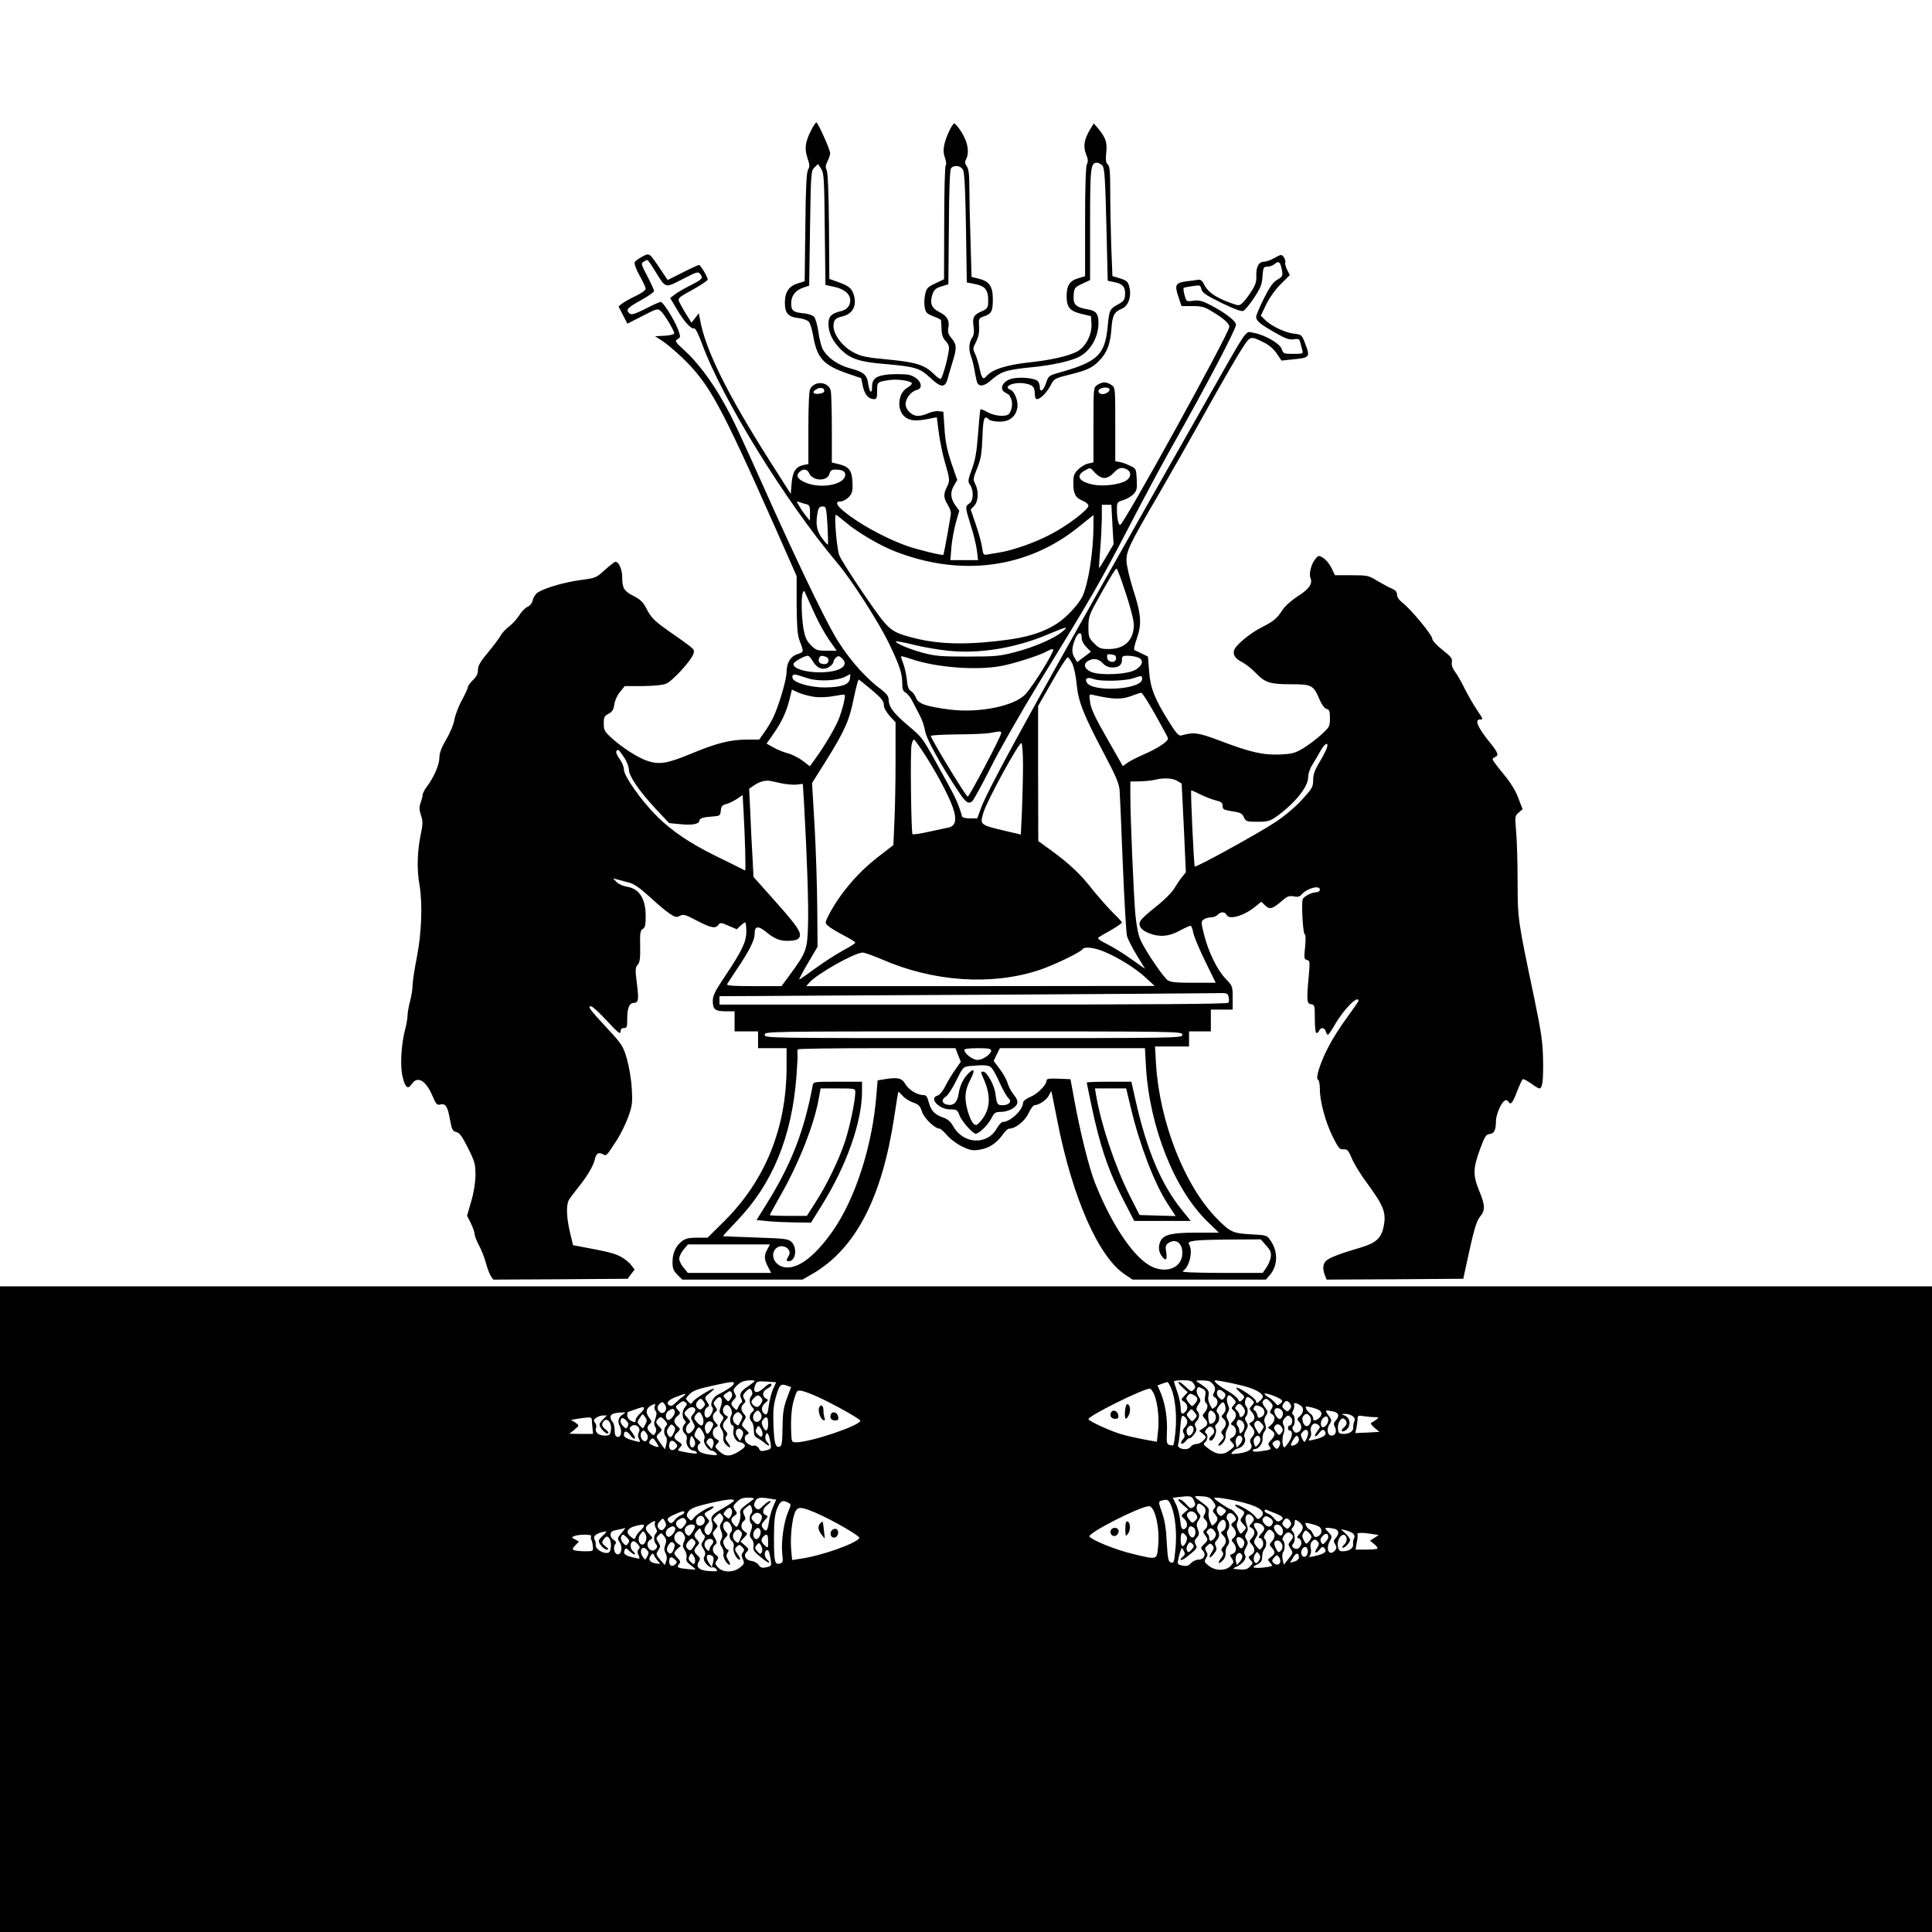 <?xml version="1.0" standalone="no"?>
<!DOCTYPE svg PUBLIC "-//W3C//DTD SVG 20010904//EN"
 "http://www.w3.org/TR/2001/REC-SVG-20010904/DTD/svg10.dtd">
<svg version="1.0" xmlns="http://www.w3.org/2000/svg"
 width="1152pt" height="1152pt" viewBox="0 0 1152 1152"
 preserveAspectRatio="xMidYMid meet">
<g transform="translate(0,1152) scale(0.1,-0.1)"
fill="#000000" stroke="none">
<path d="M4836 10742 c-35 -69 -40 -109 -21 -165 13 -39 14 -51 3 -69 -9 -17
-14 -108 -16 -344 l-4 -321 -38 -12 c-56 -16 -80 -52 -80 -116 0 -64 20 -85
84 -92 25 -3 52 -13 59 -22 8 -9 20 -47 26 -85 23 -132 61 -174 207 -224 l79
-27 10 -49 c11 -49 34 -76 67 -76 15 0 18 8 18 49 0 54 0 54 75 65 46 7 127
-5 132 -19 1 -6 -10 -17 -26 -26 -61 -35 -66 -144 -8 -180 32 -20 64 -21 152
-3 l31 6 12 -94 c7 -51 23 -131 37 -177 29 -99 30 -109 10 -147 -20 -39 -19
-63 5 -102 11 -18 20 -40 20 -50 0 -16 -41 -244 -45 -250 -4 -6 -149 29 -215
52 -106 37 -245 109 -335 174 -84 60 -105 92 -62 92 13 0 34 12 48 26 20 22
24 34 22 86 -3 73 -19 94 -80 110 l-43 10 0 198 c0 109 -3 211 -6 228 -11 56
-96 65 -123 13 -7 -12 -11 -102 -11 -234 l0 -214 -30 -6 c-45 -10 -64 -39 -70
-110 l-5 -62 -121 190 c-258 406 -388 669 -420 849 l-7 38 -22 -28 -22 -28
-25 40 c-14 21 -32 53 -41 70 -19 37 -24 33 86 94 42 24 77 48 77 53 0 15 -43
87 -52 87 -5 0 -49 -20 -98 -45 l-89 -45 -42 63 c-69 102 -65 100 -111 76 -21
-11 -41 -26 -44 -34 -3 -8 10 -44 30 -79 20 -35 36 -71 36 -78 0 -8 -26 -27
-58 -42 -32 -15 -68 -35 -81 -45 l-23 -18 26 -51 27 -52 90 46 c87 45 91 46
110 28 22 -20 79 -115 79 -132 0 -6 -25 -12 -57 -14 l-57 -3 45 -29 c24 -16
75 -59 113 -95 165 -158 228 -273 560 -1021 l126 -285 0 -170 c1 -127 5 -180
16 -210 28 -74 28 -72 -10 -85 -43 -14 -66 -52 -66 -109 0 -44 -50 -212 -83
-276 -11 -22 -33 -59 -50 -82 l-30 -43 -71 0 c-102 0 -183 -21 -335 -84 -144
-60 -192 -67 -264 -42 -56 20 -142 75 -203 129 -50 45 -54 52 -54 93 0 38 4
45 29 58 22 12 29 24 34 56 3 23 17 54 34 74 l28 35 108 0 c67 1 120 6 140 15
38 16 153 142 162 179 7 27 14 21 -163 145 -70 50 -92 72 -118 124 -19 37 -35
53 -74 73 -59 30 -70 48 -70 112 0 47 -20 93 -40 93 -6 0 -34 -22 -63 -48 -52
-48 -56 -49 -148 -61 -95 -13 -211 -47 -253 -74 -13 -9 -26 -29 -29 -44 -4
-18 -15 -34 -31 -41 -14 -6 -37 -29 -50 -51 -14 -22 -41 -52 -61 -67 -20 -15
-42 -39 -50 -54 -8 -15 -41 -59 -74 -99 -47 -56 -61 -80 -61 -105 0 -23 -9
-41 -30 -61 -16 -16 -30 -34 -30 -41 0 -7 -16 -43 -37 -81 -20 -37 -40 -90
-44 -117 -5 -27 -26 -78 -49 -116 -28 -48 -40 -80 -40 -107 0 -42 -33 -119
-74 -172 -14 -19 -26 -42 -26 -50 0 -8 -5 -29 -12 -47 -9 -26 -9 -41 2 -75 12
-36 12 -52 -3 -124 -19 -94 -22 -202 -6 -290 19 -111 13 -288 -15 -430 -14
-71 -26 -148 -26 -170 0 -22 -7 -65 -15 -95 -8 -30 -15 -69 -15 -85 0 -17 -7
-58 -16 -90 -22 -87 -29 -212 -14 -273 15 -66 32 -81 54 -47 35 53 86 23 126
-73 20 -46 26 -53 45 -48 32 8 44 -11 58 -90 11 -60 16 -69 38 -74 18 -4 34
-25 69 -94 40 -81 45 -96 45 -160 0 -45 -9 -103 -25 -158 l-25 -87 23 -46 c12
-25 22 -54 22 -64 0 -10 12 -40 26 -67 15 -27 33 -74 41 -104 8 -30 21 -65 29
-78 l15 -22 401 2 401 3 20 28 21 27 -21 27 c-11 16 -40 38 -64 51 -39 20 -78
29 -243 60 l-39 7 -18 75 c-21 87 -24 162 -8 193 7 12 29 42 49 67 54 65 98
137 106 174 8 38 22 48 48 34 22 -12 20 -15 86 87 21 33 51 94 66 135 24 68
26 84 21 170 -3 55 -16 129 -29 176 -23 78 -29 87 -119 184 -105 113 -117 130
-95 130 8 0 51 -39 95 -87 64 -69 81 -83 81 -65 0 15 6 22 20 22 18 0 20 7 20
56 0 64 13 94 39 94 28 0 31 20 18 119 -10 80 -9 92 5 108 13 14 16 37 15 111
-2 80 1 95 16 103 13 8 17 23 17 75 0 106 -38 166 -114 177 -22 4 -49 16 -60
28 l-21 22 25 -7 c14 -4 44 -12 68 -18 31 -7 63 -29 125 -85 45 -42 99 -87
120 -101 33 -22 41 -23 61 -13 20 11 32 8 100 -28 84 -44 112 -50 130 -25 10
14 17 13 60 -6 l49 -21 22 21 c12 11 24 20 28 20 4 0 7 -24 7 -54 0 -63 -26
-116 -131 -273 -55 -82 -69 -110 -69 -141 0 -51 14 -62 77 -62 l53 0 0 -60 0
-60 70 0 70 0 0 -50 0 -50 85 0 85 0 0 -112 c0 -364 -128 -678 -372 -920 l-99
-98 -63 0 c-49 0 -69 -5 -90 -21 -37 -29 -56 -71 -56 -124 0 -38 5 -52 29 -76
l29 -29 359 0 358 0 64 37 c254 150 410 452 483 933 12 80 23 147 24 149 2 2
13 -9 26 -23 13 -15 41 -33 63 -40 33 -12 42 -21 53 -56 13 -39 77 -100 105
-100 6 0 25 -18 44 -39 18 -22 58 -52 89 -67 45 -22 63 -26 101 -20 56 7 104
38 140 88 14 21 32 38 40 38 38 0 94 45 116 92 12 26 28 48 35 48 26 0 72 31
86 58 l14 27 6 -25 c3 -14 17 -83 31 -155 89 -455 245 -810 402 -914 l46 -31
398 0 397 0 26 30 c45 54 47 137 3 201 -23 34 -23 34 -118 39 -108 6 -124 13
-205 96 -191 195 -340 575 -361 920 l-6 104 101 0 102 0 0 45 0 45 65 0 65 0
0 65 0 65 65 0 65 0 0 70 c0 69 -1 72 -41 113 -51 53 -103 159 -129 262 -19
75 -19 81 -3 92 9 7 29 13 44 13 14 0 32 7 39 15 7 8 20 15 30 15 10 0 20 -7
24 -15 12 -31 99 -8 166 45 l41 33 24 -23 c27 -25 44 -20 103 32 27 23 39 28
66 23 23 -5 36 -2 46 10 32 38 110 60 110 30 0 -8 -9 -15 -20 -15 -27 0 -76
-25 -82 -42 -9 -24 1 -201 11 -208 7 -3 7 -32 3 -77 -7 -66 -6 -72 11 -77 18
-4 18 -11 11 -93 -14 -149 -12 -168 14 -171 21 -3 22 -8 22 -88 0 -51 4 -84
10 -84 6 0 13 7 16 15 9 21 32 19 39 -5 3 -11 9 -20 13 -20 4 0 23 28 42 61
52 91 140 179 140 141 0 -4 -32 -50 -70 -102 -39 -52 -88 -131 -110 -174 -49
-95 -78 -188 -61 -194 6 -2 11 -26 11 -56 0 -74 33 -195 77 -285 34 -67 41
-76 64 -74 23 1 29 -6 49 -53 12 -31 53 -97 90 -147 103 -140 118 -180 99
-266 -14 -65 -47 -94 -139 -121 -109 -31 -183 -59 -202 -77 -20 -18 -23 -49
-8 -87 l10 -26 407 2 408 3 13 60 c49 228 64 282 87 310 32 39 31 67 -5 155
-38 92 -37 132 4 245 29 79 36 90 58 93 28 3 38 24 38 79 0 18 10 53 22 78 21
43 40 56 53 35 13 -21 24 -8 50 60 15 38 30 72 35 75 4 2 26 -9 49 -25 22 -17
45 -30 50 -30 18 0 24 46 22 170 -2 106 -10 161 -52 365 -100 477 -99 468
-100 700 0 115 -4 251 -9 300 -7 87 -7 91 16 110 l23 20 -26 67 c-16 44 -46
92 -89 144 -35 42 -64 81 -64 86 0 5 7 11 15 14 24 10 18 26 -33 89 -72 89
-91 135 -57 135 20 0 20 0 -21 61 -20 30 -52 86 -71 124 -19 39 -45 84 -58
101 -15 20 -21 39 -18 56 4 21 -4 32 -56 73 -36 28 -61 56 -61 67 0 22 -127
175 -176 213 -21 16 -34 35 -34 49 0 17 -9 27 -30 36 -17 7 -56 28 -87 46 -53
33 -60 34 -154 34 l-99 0 -21 44 c-12 24 -34 51 -50 60 -27 16 -28 15 -48 -10
-23 -29 -37 -85 -27 -110 14 -35 -7 -65 -75 -109 -39 -25 -78 -60 -92 -82 -32
-51 -52 -67 -123 -103 -67 -34 -152 -103 -164 -134 -11 -29 4 -53 48 -75 20
-11 55 -38 77 -61 57 -60 86 -70 213 -70 124 0 134 -5 171 -93 13 -30 29 -51
41 -54 17 -4 20 -14 20 -56 0 -48 -3 -53 -51 -97 -28 -26 -76 -62 -107 -81
-50 -30 -66 -34 -139 -38 -102 -4 -180 14 -358 82 -131 49 -155 53 -230 32
-16 -5 -29 9 -72 77 -88 140 -114 205 -121 305 l-7 88 -35 17 c-19 10 -39 19
-45 21 -6 2 0 32 14 71 30 86 26 143 -24 296 -20 64 -37 137 -38 165 -1 61 16
96 195 403 66 114 194 338 283 499 90 161 184 324 210 363 51 79 49 79 135 36
27 -13 56 -39 73 -64 l28 -42 57 6 c115 11 116 12 83 99 -19 49 -20 50 -69 56
-54 7 -138 48 -172 85 l-22 22 33 69 c20 40 56 90 87 120 l53 53 -16 31 c-9
17 -14 37 -11 44 2 7 -2 21 -9 32 -14 17 -15 17 -54 -4 -22 -13 -49 -23 -60
-23 -34 0 -51 -27 -50 -80 2 -39 -4 -58 -30 -98 -17 -27 -40 -57 -52 -68 -20
-18 -22 -18 -72 0 -84 30 -134 64 -154 104 -13 27 -23 36 -38 34 -11 -2 -41
-6 -67 -9 -68 -8 -76 -21 -52 -91 l19 -57 65 0 c56 0 73 -5 120 -34 68 -41
100 -70 100 -90 0 -37 -630 -1181 -651 -1181 -10 0 -19 40 -19 91 0 44 1 46
38 57 21 7 48 22 61 36 19 20 22 32 19 87 -3 62 -4 65 -38 81 -19 10 -47 20
-62 23 l-28 5 0 220 c0 215 0 219 -22 234 -12 9 -32 16 -43 16 -11 0 -31 -7
-43 -16 -22 -15 -22 -19 -22 -238 l0 -223 -31 -7 c-17 -3 -44 -19 -60 -35 -25
-25 -29 -37 -29 -81 0 -64 12 -88 56 -106 19 -8 34 -21 34 -29 0 -24 -124
-119 -227 -172 -95 -50 -225 -95 -308 -108 -22 -4 -52 -9 -66 -11 -25 -5 -27
-2 -33 43 -4 26 -21 88 -38 137 l-30 88 21 22 c25 27 28 88 6 130 -14 27 -13
33 12 95 22 55 27 86 31 184 4 117 11 134 40 105 6 -6 34 -12 61 -12 59 -1 97
28 107 82 7 38 -16 99 -41 108 -50 19 23 50 89 37 44 -8 56 -21 56 -59 0 -21
5 -34 13 -34 21 1 57 37 81 81 21 41 24 43 112 65 107 26 138 41 181 86 44 46
64 98 70 187 6 82 17 102 64 121 37 16 57 73 43 128 -8 33 -15 39 -55 52 l-46
14 -7 180 c-3 98 -6 245 -6 326 0 118 -3 150 -15 160 -11 9 -13 25 -9 69 7 61
-2 89 -49 146 l-25 29 -21 -34 c-36 -59 -44 -103 -25 -149 12 -30 13 -44 5
-60 -7 -13 -11 -131 -11 -344 l0 -324 -40 -12 c-52 -15 -70 -43 -70 -107 0
-67 19 -89 90 -106 l55 -13 3 -44 c5 -66 -36 -144 -91 -170 -55 -26 -148 -47
-272 -61 -144 -15 -230 -43 -264 -84 -19 -23 -28 -12 -41 52 -7 31 -19 70 -27
85 -13 26 -12 32 7 69 15 30 20 55 18 91 -3 48 -2 50 30 61 44 15 52 30 52
102 0 76 -21 107 -83 122 l-44 11 -6 212 c-4 117 -7 260 -7 318 0 80 -4 112
-15 129 -12 16 -13 27 -5 41 21 41 12 100 -26 162 -20 32 -41 56 -45 53 -15
-9 -48 -80 -58 -125 -7 -31 -6 -53 4 -81 7 -21 9 -41 4 -44 -5 -3 -9 -157 -9
-342 l-1 -337 -52 -25 c-47 -22 -53 -29 -61 -67 -5 -23 -6 -57 -2 -77 6 -30
13 -37 51 -52 25 -9 45 -19 46 -23 0 -3 2 -27 3 -53 1 -34 8 -54 25 -72 18
-19 22 -33 18 -58 -9 -63 -40 -168 -49 -168 -5 0 -23 13 -39 29 -55 55 -106
71 -271 87 -130 12 -161 18 -207 42 -65 32 -121 106 -121 157 0 37 11 49 55
59 61 15 86 66 65 131 -13 38 -30 51 -100 76 l-45 16 -2 314 c-2 205 -7 321
-14 335 -8 16 -7 28 5 52 9 17 16 39 16 48 0 22 -73 183 -82 184 -4 0 -19 -22
-32 -48z m1737 -209 c13 -15 17 -70 24 -353 l8 -334 42 -9 c49 -9 66 -32 61
-80 -2 -26 -11 -36 -41 -52 -48 -25 -53 -34 -61 -120 -16 -182 -57 -222 -298
-289 -53 -15 -57 -19 -70 -58 -15 -48 -38 -63 -38 -25 0 13 -6 30 -14 36 -22
19 -118 25 -160 11 -46 -15 -66 -55 -39 -76 10 -7 21 -14 24 -14 3 0 11 -12
17 -26 12 -26 7 -69 -11 -91 -15 -20 -85 -15 -128 9 -21 12 -41 20 -43 17 -2
-2 -8 -67 -14 -144 -8 -107 -16 -157 -37 -213 -24 -66 -25 -74 -10 -94 22 -33
20 -95 -5 -110 -26 -17 -25 -24 9 -132 16 -50 32 -117 36 -148 l7 -58 -82 0
-83 0 6 78 c4 42 16 109 27 147 l20 70 -20 27 c-32 43 -36 82 -12 122 l20 34
-35 101 c-26 78 -36 126 -41 204 l-7 102 -28 3 c-16 2 -44 -4 -62 -12 -18 -9
-46 -16 -61 -16 -36 0 -74 36 -74 70 0 34 32 76 65 84 53 13 17 79 -50 92 -20
3 -68 4 -106 2 -83 -6 -109 -24 -109 -75 0 -46 -16 -33 -23 18 -7 55 -28 72
-109 93 -72 19 -137 65 -163 116 -8 16 -20 61 -25 101 -6 40 -17 81 -26 90 -8
9 -36 19 -65 21 -61 6 -73 17 -71 65 2 43 27 73 75 89 l32 11 5 341 c5 333 6
342 26 363 l22 21 18 -28 c17 -25 19 -58 22 -360 l4 -333 51 -11 c61 -13 97
-43 97 -81 0 -33 -21 -57 -58 -65 -54 -13 -72 -31 -72 -75 0 -54 25 -105 77
-156 55 -53 110 -71 254 -83 186 -16 215 -25 274 -81 66 -62 90 -64 106 -6 6
23 20 69 30 102 25 80 24 101 -7 138 -20 24 -24 37 -19 64 8 43 -7 69 -55 93
-46 23 -57 53 -40 104 9 28 19 37 53 48 l42 13 3 339 c1 230 6 344 13 353 18
21 57 16 71 -9 9 -17 14 -110 18 -348 l5 -324 45 -9 c69 -13 86 -38 82 -120
-2 -22 -10 -31 -35 -42 -51 -21 -60 -38 -52 -91 5 -33 2 -52 -9 -69 -19 -28
-21 -72 -5 -112 6 -15 17 -59 23 -98 11 -60 15 -70 34 -73 14 -2 36 8 57 27
65 56 89 65 245 81 124 12 231 36 282 61 70 35 118 118 118 203 0 55 -14 73
-62 81 -72 12 -90 28 -86 83 3 45 5 48 51 70 l47 22 0 330 c0 341 3 370 41
370 9 0 23 -8 32 -17z m-2665 -632 c63 -102 56 -100 163 -45 87 45 92 46 105
29 18 -24 13 -30 -64 -69 -37 -19 -78 -43 -91 -54 l-25 -19 41 -69 c44 -74 83
-117 102 -112 8 2 26 -35 47 -92 119 -326 497 -939 805 -1305 86 -101 248
-354 309 -480 64 -133 80 -179 80 -242 0 -32 5 -45 20 -53 11 -6 28 -27 39
-48 10 -20 30 -59 44 -85 15 -27 29 -69 33 -95 7 -46 87 -192 196 -357 45 -69
62 -82 85 -63 8 7 57 96 109 199 51 103 180 328 285 501 317 516 365 599 539
933 91 176 207 392 257 480 200 354 383 702 383 729 0 21 -63 70 -143 112 -58
31 -76 35 -111 31 -42 -6 -42 -6 -53 34 -6 22 -8 41 -4 43 3 2 27 6 52 10 44
7 47 6 53 -19 5 -21 28 -36 119 -81 70 -34 119 -53 130 -48 9 3 38 38 64 77
39 59 48 80 51 129 4 54 6 58 30 58 14 0 34 8 44 17 23 20 33 10 42 -38 6 -34
4 -38 -28 -57 -26 -15 -45 -43 -80 -112 -25 -51 -46 -100 -46 -109 0 -24 23
-43 114 -95 62 -36 84 -43 111 -39 28 4 33 2 38 -18 3 -13 9 -34 12 -46 7 -22
5 -23 -53 -23 -58 0 -60 1 -70 30 -12 33 -103 85 -170 96 -49 8 -21 49 -299
-441 -912 -1605 -1279 -2269 -1323 -2392 l-23 -63 -44 0 c-26 0 -45 5 -47 13
-16 60 -36 107 -86 197 -160 291 -141 263 -245 352 -77 66 -105 104 -106 142
0 26 -10 39 -59 76 -93 71 -199 196 -267 317 -71 124 -231 459 -383 798 -190
424 -220 488 -276 587 -71 127 -159 243 -234 310 -55 50 -58 55 -39 66 18 12
18 13 1 60 -22 57 -88 162 -102 162 -6 0 -47 -18 -91 -41 -64 -32 -84 -38 -95
-28 -25 21 -15 33 66 78 44 24 80 49 80 56 0 6 -18 46 -40 88 -37 70 -39 77
-23 86 10 6 20 11 23 11 3 0 25 -31 48 -69z m1007 -711 c0 -10 -12 -16 -32
-18 -36 -4 -44 11 -15 27 23 14 47 9 47 -9z m1698 13 c12 -11 -14 -33 -39 -33
-25 0 -34 24 -11 33 18 8 43 8 50 0z m-83 -503 c18 -19 38 -30 55 -30 17 0 37
11 55 30 30 32 49 37 81 20 26 -15 24 -46 -5 -65 -37 -24 -135 -37 -196 -25
-87 17 -109 53 -51 85 34 18 29 20 61 -15z m-1705 -2 c21 -48 109 -50 121 -3
5 19 13 25 34 25 41 0 60 -10 60 -30 0 -61 -151 -89 -245 -44 -40 19 -50 38
-29 59 22 22 48 19 59 -7z m-19 -184 c21 -5 24 -12 24 -53 l-1 -46 -22 27
c-12 15 -31 42 -41 60 -18 29 -18 31 -2 25 10 -4 29 -10 42 -13z m1827 -121
l7 -118 -42 -72 c-23 -40 -43 -71 -44 -70 -2 2 1 50 6 108 5 57 9 141 10 187
l0 82 28 0 29 0 6 -117z m-1699 -4 c3 -62 5 -114 2 -116 -2 -2 -18 15 -35 39
-32 43 -39 86 -25 157 5 24 12 31 29 31 21 0 22 -5 29 -111z m108 17 c67 -58
204 -139 298 -175 392 -152 785 -99 1088 144 l92 74 0 -63 c0 -154 -30 -346
-66 -423 -24 -48 -96 -126 -151 -161 -104 -66 -215 -94 -446 -113 -168 -13
-301 -3 -428 32 -122 34 -131 41 -278 256 -74 108 -140 213 -147 233 -15 42
-31 240 -20 240 4 0 30 -20 58 -44z m1671 -424 c29 -87 48 -164 48 -190 -2
-90 -56 -142 -149 -142 -48 0 -58 4 -88 34 -31 31 -34 39 -34 97 0 54 5 72 41
138 73 133 120 211 127 211 4 -1 29 -67 55 -148z m-1854 -125 c22 -48 60 -117
85 -153 l45 -64 -60 0 c-55 0 -64 3 -94 33 -25 25 -34 45 -44 98 -12 73 -15
188 -4 215 5 15 9 13 19 -12 7 -16 31 -69 53 -117z m1476 -103 c-47 -40 -163
-91 -277 -121 -94 -25 -119 -28 -288 -28 -162 0 -195 3 -269 23 -82 22 -167
59 -158 68 2 2 49 -7 103 -20 54 -14 147 -30 206 -36 187 -20 403 15 598 98
113 47 125 50 85 16z m115 -40 c0 -15 12 -37 28 -53 l27 -27 -41 -31 -41 -31
-17 28 c-11 19 -14 39 -10 61 15 76 54 114 54 53z m-170 -69 c0 -22 -120 -215
-164 -263 -65 -72 -277 -115 -452 -93 -141 18 -190 35 -202 70 -6 16 -19 34
-30 40 -14 8 -21 25 -25 71 -4 33 -14 76 -22 96 -8 21 -14 39 -12 41 2 1 30
-6 62 -17 146 -50 387 -69 535 -41 73 13 232 64 270 86 27 15 40 18 40 10z
m375 -50 c0 -31 -49 -28 -53 3 -3 20 0 23 25 20 20 -2 28 -8 28 -23z m-1807
-20 c25 -42 62 -54 97 -31 14 9 25 23 25 30 0 7 7 19 16 26 13 11 18 10 36 -7
49 -49 -31 -88 -164 -81 -78 5 -133 27 -126 51 4 13 66 47 85 47 6 0 20 -16
31 -35z m76 29 c26 -10 20 -44 -8 -44 -28 0 -40 14 -32 35 6 16 16 18 40 9z
m1861 -4 c37 -14 30 -48 -15 -74 -47 -28 -208 -35 -263 -13 -42 18 -50 49 -18
67 32 17 62 12 87 -15 16 -17 34 -25 57 -25 39 0 57 15 57 47 0 20 5 23 34 23
19 0 47 -5 61 -10z m-391 -37 c10 -21 22 -77 26 -125 10 -103 42 -183 168
-421 66 -125 85 -170 88 -210 2 -29 11 -227 19 -442 9 -214 20 -406 25 -426 5
-19 32 -72 59 -116 l49 -80 -81 57 c-44 32 -109 72 -145 90 -48 24 -61 35 -51
41 8 5 42 26 77 45 34 20 62 39 62 43 0 4 -25 31 -56 61 -30 30 -84 92 -120
136 -70 91 -141 157 -250 236 l-73 53 -1 403 0 402 83 145 c45 80 87 145 93
145 6 0 18 -17 28 -37z m-1569 -90 c61 -17 169 -12 215 12 l31 16 -3 -27 c-4
-36 -49 -52 -150 -53 -82 -1 -181 27 -191 53 -8 20 4 28 28 21 11 -4 43 -13
70 -22z m1985 -2 c0 -63 -298 -81 -330 -20 -14 25 6 34 44 19 38 -14 182 -11
231 5 54 18 55 18 55 -4z m-1611 -66 c56 -47 71 -66 71 -87 0 -18 13 -42 35
-67 l35 -38 0 -230 c0 -126 -3 -291 -7 -366 l-6 -136 -98 -76 c-120 -94 -225
-220 -289 -344 -21 -42 -21 -44 -3 -61 10 -10 51 -35 91 -56 39 -20 72 -40 72
-45 0 -4 -33 -25 -74 -47 -41 -22 -115 -70 -164 -106 -49 -36 -92 -66 -96 -66
-3 0 20 44 52 98 l57 97 -2 235 c-1 129 -8 349 -16 488 l-15 253 80 127 c114
182 144 249 169 380 13 62 26 111 30 110 4 -2 39 -30 78 -63z m-338 -41 c31
-3 80 -1 113 6 32 6 60 10 62 7 8 -7 -15 -98 -37 -150 -23 -55 -85 -159 -136
-229 l-34 -47 -43 33 c-24 18 -64 38 -88 44 -25 7 -64 22 -86 35 l-41 23 35
50 c51 71 81 133 100 207 l16 65 42 -19 c24 -10 67 -21 97 -25z m2026 -102
c39 -70 74 -134 77 -142 7 -18 -58 -62 -152 -102 -35 -16 -76 -36 -90 -47
l-27 -19 -94 165 c-72 125 -96 178 -101 215 -7 49 -6 50 19 44 129 -29 173
-29 251 3 14 5 30 10 35 10 6 1 42 -57 82 -127z m-917 -113 c0 -19 -190 -379
-200 -379 -10 0 -220 346 -220 362 0 4 69 8 153 9 83 0 172 4 197 8 66 12 70
12 70 0z m-445 -145 c81 -129 150 -265 165 -326 14 -54 2 -85 -33 -92 -12 -3
-64 -14 -116 -25 -52 -12 -97 -18 -100 -15 -8 8 -14 489 -6 530 3 19 10 34 15
34 4 0 38 -48 75 -106z m575 -45 c0 -64 -3 -183 -6 -266 l-7 -149 -91 21
c-154 37 -154 36 -132 110 23 75 217 429 227 414 5 -8 9 -66 9 -130z m1809 94
c-6 -15 -26 -53 -45 -84 -25 -42 -34 -68 -34 -101 0 -40 -6 -50 -66 -116 -40
-44 -103 -97 -162 -136 -100 -66 -471 -270 -478 -263 -5 5 -26 449 -21 453 2
2 25 -8 52 -22 28 -14 69 -30 93 -36 34 -8 42 -15 42 -33 0 -20 7 -24 43 -30
66 -10 73 -14 85 -40 11 -23 17 -25 80 -25 61 0 74 4 113 31 108 77 189 177
189 233 0 21 10 52 24 74 13 20 35 58 50 85 28 50 53 57 35 10z m-4189 -47
c17 -25 30 -58 30 -74 0 -40 60 -127 159 -234 l81 -86 63 -6 c72 -8 117 0 117
20 0 15 24 22 85 26 37 3 40 5 43 35 2 24 9 33 30 38 15 3 43 17 64 30 l36 24
6 -102 c8 -150 14 -347 9 -347 -2 0 -11 4 -21 10 -9 5 -77 38 -150 74 -160 79
-263 148 -357 241 -92 92 -195 238 -195 277 0 16 -12 45 -26 63 -14 19 -23 39
-19 45 9 15 12 14 45 -34z m3299 -142 l27 -16 13 -264 12 -265 -23 -29 c-13
-15 -34 -47 -47 -69 -14 -23 -62 -71 -108 -107 -46 -36 -88 -74 -93 -85 -15
-28 2 -54 50 -73 62 -25 119 -21 183 14 31 17 61 30 66 30 5 0 12 -18 16 -41
4 -22 36 -99 71 -170 l63 -129 -132 0 c-103 0 -137 3 -154 15 -26 18 -129 169
-160 235 -15 31 -25 80 -33 155 -10 116 -30 572 -30 713 l0 82 58 1 c31 1 71
5 87 9 51 13 106 11 134 -6z m-2358 -15 c31 -6 72 -10 91 -7 l35 4 7 -111 c18
-318 28 -615 24 -731 -4 -146 -10 -163 -108 -296 l-50 -68 -166 0 c-129 0
-164 3 -158 13 4 6 29 44 54 82 80 119 110 179 110 218 0 47 21 49 72 7 43
-36 78 -50 121 -50 55 0 77 10 77 35 0 29 -34 74 -167 223 l-110 123 -6 117
c-4 64 -10 183 -13 263 l-7 146 29 20 c30 21 67 32 94 27 8 -1 40 -8 71 -15z
m1922 -1003 c86 -36 189 -100 249 -156 l53 -49 -1039 -1 -1039 0 19 21 c48 54
271 179 318 179 12 0 61 -18 111 -39 308 -135 654 -159 939 -66 81 26 250 107
261 125 10 17 67 11 128 -14z m743 -270 c3 -14 3 -30 -1 -35 -4 -8 -467 -11
-1521 -11 l-1514 0 0 25 0 25 223 1 c122 1 771 5 1442 8 671 4 1253 8 1292 9
69 2 73 1 79 -22z m-276 -226 c0 -20 -7 -20 -1245 -20 -1238 0 -1245 0 -1245
20 0 20 7 20 1245 20 1238 0 1245 0 1245 -20z m-1337 -121 l16 -40 -33 -47
c-19 -26 -45 -70 -59 -98 -15 -30 -35 -54 -47 -57 -53 -14 8 -82 75 -82 39 0
44 -3 55 -33 12 -35 80 -112 98 -112 20 0 73 52 93 91 17 34 24 39 55 39 44 0
91 24 99 50 4 14 -2 30 -19 51 -14 16 -31 47 -37 68 -6 22 -28 61 -48 87 l-36
48 18 38 19 38 433 0 432 0 6 -110 c21 -360 171 -737 370 -927 l65 -63 -134 0
c-144 0 -193 -11 -213 -48 -15 -29 -14 -64 5 -90 24 -34 35 -27 28 20 -6 33
-4 44 11 55 44 31 85 3 85 -58 0 -83 -84 -123 -175 -85 -106 45 -243 243 -346
503 -35 89 -88 301 -122 488 l-24 130 -71 3 c-58 2 -72 0 -72 -12 0 -25 -52
-78 -97 -97 -26 -11 -43 -25 -43 -35 0 -42 -76 -114 -121 -114 -8 0 -24 -18
-37 -41 -57 -99 -199 -91 -258 15 -15 27 -33 43 -59 52 -51 17 -74 41 -87 91
-8 32 -15 43 -30 43 -38 0 -88 30 -109 65 -22 38 -46 43 -130 29 l-36 -6 -7
-83 c-23 -306 -127 -627 -264 -820 -108 -152 -208 -225 -286 -211 -58 11 -86
74 -50 111 36 36 103 -3 76 -45 -15 -25 -15 -30 2 -30 40 0 52 79 16 114 -19
19 -36 21 -213 27 -105 4 -194 7 -196 8 -2 0 35 41 83 91 212 220 328 502 355
864 5 65 8 126 6 135 -1 9 0 19 2 24 2 4 215 7 472 7 l468 0 16 -41z m197 27
c0 -22 -49 -56 -82 -56 -28 0 -78 38 -78 60 0 6 31 10 80 10 63 0 80 -3 80
-14z m3 -104 c9 -10 32 -51 50 -93 19 -41 42 -81 51 -88 22 -19 3 -41 -36 -41
-31 0 -34 4 -43 71 -6 49 -51 129 -72 129 -17 0 -17 0 6 -52 41 -97 35 -175
-19 -240 -23 -28 -30 -31 -43 -20 -23 19 -51 109 -50 162 0 29 9 64 27 98 30
58 28 76 -4 47 -34 -31 -57 -77 -64 -127 -8 -53 -31 -74 -72 -64 -30 8 -31 32
-3 48 11 7 39 50 61 95 38 78 42 82 76 86 90 9 119 7 135 -11z m1637 -1059
c27 -30 31 -42 27 -70 -3 -18 -15 -47 -27 -63 l-21 -30 -247 0 c-173 1 -242 4
-229 11 39 23 62 120 37 159 -14 22 27 27 241 29 l187 1 32 -37z m-2975 -23
c-20 -38 -19 -58 4 -103 l19 -37 -248 0 -248 0 -26 31 c-14 17 -26 41 -26 54
0 13 12 37 26 54 l26 31 244 0 245 0 -16 -30z"/>
<path d="M4846 5048 c-53 -280 -129 -473 -279 -713 l-56 -90 62 -6 c34 -4 107
-7 162 -8 l101 -1 64 103 c147 235 240 498 240 678 l0 59 -145 0 c-142 0 -145
0 -149 -22z m254 -40 c0 -50 -33 -208 -61 -293 -36 -110 -111 -264 -178 -367
l-50 -78 -111 0 c-60 0 -110 2 -110 5 0 2 29 55 64 117 107 187 199 418 227
572 l12 66 104 0 c100 0 103 -1 103 -22z"/>
<path d="M6480 5065 c0 -3 12 -60 26 -127 52 -251 103 -400 196 -580 l61 -118
168 0 169 0 -51 63 c-126 156 -211 357 -280 665 l-23 102 -133 0 c-73 0 -133
-2 -133 -5z m263 -152 c54 -225 141 -450 218 -569 l49 -75 -107 3 -108 3 -61
120 c-85 170 -169 420 -199 598 l-6 37 93 0 93 0 28 -117z"/>
<path d="M0 1925 l0 -1925 5760 0 5760 0 0 1925 0 1925 -5760 0 -5760 0 0
-1925z m4500 1360 c0 -3 -18 -16 -39 -31 -45 -29 -55 -48 -41 -74 7 -13 7 -21
-1 -25 -6 -4 -14 -16 -18 -27 -7 -19 -8 -19 -24 -3 -21 21 -21 29 0 50 14 14
14 20 4 37 -10 17 -9 23 6 40 10 11 27 24 38 29 22 9 75 12 75 4z m109 -49
c-10 -23 -21 -68 -25 -98 -5 -41 -10 -55 -20 -51 -26 10 -28 46 -3 66 21 17
22 20 6 28 -25 14 -21 44 8 59 14 7 25 17 25 22 0 15 -18 8 -48 -20 -39 -36
-66 -27 -50 16 10 26 13 27 68 24 l58 -4 -19 -42z m2509 33 c12 -18 11 -24 -1
-36 -12 -13 -18 -10 -45 16 -17 17 -36 31 -43 31 -8 0 2 -14 20 -31 l33 -30
-20 -22 c-21 -22 -21 -23 -2 -35 22 -14 26 -42 8 -60 -20 -20 -28 -14 -28 26
-1 20 -9 62 -20 92 -11 30 -19 58 -20 63 0 4 24 7 53 7 42 0 55 -4 65 -21z
m97 13 c29 -21 36 -41 25 -63 -10 -18 -9 -24 4 -31 20 -11 21 -42 1 -58 -9 -7
-16 -11 -18 -9 -22 38 -26 53 -21 77 6 29 -3 41 -62 79 -17 10 -14 12 21 12
22 0 45 -3 50 -7z m192 -24 c73 -18 123 -45 123 -67 0 -4 -8 -16 -19 -25 -17
-16 -19 -16 -23 2 -5 17 -108 86 -116 77 -3 -2 9 -15 24 -29 27 -23 28 -26 12
-42 -15 -15 -17 -15 -27 4 -6 11 -34 33 -64 50 -29 16 -59 38 -67 47 -14 16
-12 17 30 10 25 -4 82 -16 127 -27z m-3032 10 c-5 -13 -41 -37 -98 -66 -29
-16 -46 -57 -29 -74 13 -13 -17 -68 -35 -61 -18 7 -16 50 3 61 15 8 15 11 0
34 -17 25 -16 26 16 52 18 14 29 26 24 26 -17 0 -116 -62 -125 -78 -9 -16 -11
-16 -27 0 -17 17 -17 18 2 39 24 27 48 36 154 59 104 23 121 24 115 8z m2610
-30 c23 -58 33 -161 24 -253 -4 -42 -10 -79 -13 -82 -2 -3 -13 -2 -23 1 -16 5
-18 15 -15 78 4 81 -11 173 -38 235 l-18 42 26 10 c15 5 30 10 33 10 4 1 14
-18 24 -41z m-2293 -56 c-20 -55 -25 -87 -26 -174 -1 -83 -4 -109 -15 -113
-27 -10 -34 14 -39 123 -3 83 0 122 13 168 22 77 29 85 64 73 l28 -10 -25 -67z
m2480 57 c16 -9 19 -17 14 -44 -4 -19 -2 -36 4 -40 15 -9 12 -36 -7 -57 -15
-17 -15 -19 0 -36 23 -25 21 -39 -8 -58 l-25 -16 23 -18 c21 -18 22 -18 3 -39
-11 -12 -29 -21 -42 -21 -13 0 -29 -8 -36 -18 -18 -25 -84 -11 -73 16 4 9 9
52 12 95 6 78 10 86 31 65 16 -16 15 -38 -4 -59 -12 -13 -13 -22 -6 -36 8 -13
7 -23 -5 -36 -9 -9 -13 -20 -9 -25 4 -4 16 3 26 15 9 12 20 20 23 17 2 -3 14
7 26 22 16 20 18 30 10 45 -7 15 -6 23 6 35 18 18 20 45 4 61 -8 8 -6 18 6 37
16 24 16 28 1 50 -9 14 -13 32 -10 40 7 19 9 19 36 5z m-2688 -16 c4 -9 2 -21
-4 -27 -15 -15 -12 -47 5 -66 14 -15 14 -18 0 -30 -18 -15 -19 -42 -2 -59 6
-6 12 -28 12 -49 0 -27 5 -39 22 -47 13 -7 31 -19 41 -28 26 -23 39 -21 18 2
-12 13 -15 27 -11 42 9 27 19 12 29 -43 6 -36 5 -38 -26 -46 -28 -7 -35 -6
-42 10 -7 15 -28 24 -38 16 -2 -1 -13 4 -25 11 -26 14 -30 49 -7 58 13 5 11
10 -11 30 -25 24 -25 26 -10 50 15 22 15 26 1 42 -20 22 -20 45 -1 61 11 9 12
16 2 30 -9 15 -8 23 7 39 23 25 32 26 40 4z m2399 -20 c21 -53 30 -143 22
-217 l-7 -63 -77 14 c-42 8 -101 21 -131 30 -63 17 -200 80 -200 91 0 20 323
180 366 182 7 0 18 -17 27 -37z m422 7 c4 -6 1 -18 -6 -26 -10 -13 -14 -13
-29 1 -24 22 -15 58 11 45 10 -6 21 -15 24 -20z m-2948 -30 c-14 -20 -14 -20
-31 -1 -16 18 -16 20 6 35 20 14 23 14 31 1 5 -9 3 -23 -6 -35z m523 9 c96
-44 250 -131 250 -140 0 -29 -298 -129 -382 -129 -27 0 -28 2 -30 53 -4 91 2
161 19 211 15 46 16 48 47 42 17 -4 60 -20 96 -37z m2761 -16 c7 -7 5 -14 -7
-23 -14 -12 -18 -11 -32 7 -10 11 -27 26 -39 32 -13 7 -23 16 -23 20 0 10 85
-20 101 -36z m-3570 19 c-13 -9 -33 -27 -45 -39 -14 -14 -27 -19 -35 -13 -22
13 -8 32 39 50 58 23 71 24 41 2z m3050 8 c23 -13 24 -28 3 -51 -16 -18 -17
-17 -36 7 -16 20 -18 27 -8 39 15 18 16 18 41 5z m-2582 -14 c9 -11 9 -19 -1
-35 -15 -24 -29 -26 -46 -9 -16 16 -15 23 4 42 19 20 28 20 43 2z m2816 -6
c17 -19 17 -21 1 -39 -15 -16 -15 -19 -1 -31 20 -16 19 -39 -2 -63 -17 -18
-17 -19 0 -28 24 -14 22 -56 -4 -69 -20 -11 -20 -12 -2 -32 17 -20 17 -21 -12
-44 -40 -32 -77 -30 -125 5 -34 25 -38 30 -25 41 17 14 20 46 4 55 -7 5 -4 14
7 26 13 14 20 16 31 8 17 -15 17 -34 -2 -49 -17 -14 -20 -30 -5 -30 17 0 39
54 29 72 -6 11 -4 20 6 28 18 15 20 51 4 67 -8 8 -6 18 7 37 24 32 32 32 40 1
4 -17 1 -32 -10 -44 -15 -16 -15 -19 -1 -31 20 -16 19 -39 -1 -62 -14 -14 -15
-20 -4 -33 11 -13 9 -20 -10 -40 -13 -14 -19 -25 -13 -25 18 0 45 38 41 58 -2
10 3 31 11 45 12 22 12 31 2 51 -10 19 -10 27 0 44 10 16 10 26 1 46 -11 25
-7 56 8 56 4 0 15 -9 25 -20z m-3052 -4 c3 -8 1 -28 -6 -45 -9 -26 -9 -34 5
-47 15 -15 15 -19 1 -40 -14 -22 -14 -26 0 -48 9 -13 13 -33 10 -45 -3 -13 1
-29 12 -41 27 -30 40 -24 16 6 -16 21 -18 30 -10 41 9 10 8 18 -5 31 -21 24
-20 41 1 65 17 18 17 19 0 28 -20 12 -22 42 -3 58 21 17 51 -32 36 -59 -12
-22 -5 -60 10 -60 5 0 7 -14 3 -30 -6 -32 17 -70 42 -70 7 0 17 -6 23 -13 9
-10 2 -19 -30 -40 -53 -34 -84 -34 -120 0 -26 24 -27 28 -12 44 14 16 14 18
-5 29 -26 13 -28 55 -4 69 17 9 17 10 0 28 -21 24 -22 47 -2 63 13 11 13 15 0
33 -13 18 -13 23 2 39 19 22 29 23 36 4z m3162 -2 c15 -15 15 -18 -1 -35 -16
-18 -16 -20 -1 -37 22 -24 22 -48 0 -61 -17 -9 -17 -10 0 -28 21 -24 22 -41 1
-64 -11 -13 -13 -22 -6 -36 16 -30 -8 -51 -69 -59 -48 -6 -53 -6 -41 8 7 9 23
19 35 22 29 7 50 42 39 63 -6 11 -4 25 7 44 14 24 14 32 3 50 -10 15 -11 24
-3 32 14 14 14 50 0 64 -12 12 -3 53 11 53 5 0 16 -7 25 -16z m-3269 -11 c10
-15 10 -21 -3 -35 -12 -14 -19 -15 -30 -7 -16 14 -17 31 -1 47 16 16 18 15 34
-5z m3380 -4 c15 -17 16 -23 5 -41 -11 -18 -11 -22 3 -30 22 -12 20 -41 -4
-63 l-20 -18 20 -14 c26 -18 25 -31 -1 -60 -18 -18 -20 -25 -9 -38 14 -17 9
-20 -57 -29 -26 -4 -43 -2 -43 4 0 5 6 10 13 10 23 0 49 37 45 63 -1 13 4 32
11 41 11 13 12 24 5 44 -8 20 -7 33 4 50 14 21 13 26 -6 51 -15 21 -18 31 -9
40 15 15 21 14 43 -10z m-3491 -29 c-18 -20 -20 -61 -3 -78 9 -9 9 -15 0 -24
-16 -16 -15 -43 3 -58 9 -8 13 -21 9 -37 -7 -25 18 -63 42 -63 7 0 16 -5 19
-11 7 -10 -23 -8 -94 7 -22 5 -22 6 -7 23 16 17 15 19 -9 35 -30 20 -31 30 -6
55 19 19 19 20 0 37 -24 22 -24 40 1 61 18 16 19 18 2 36 -16 18 -16 20 7 38
18 15 27 17 38 8 11 -10 11 -14 -2 -29z m3609 18 c7 -12 6 -21 -4 -32 -12 -15
-14 -15 -31 0 -15 13 -16 20 -6 35 13 21 26 20 41 -3z m-3728 -6 c17 -26 -8
-61 -31 -42 -18 15 -19 32 -3 48 16 16 21 15 34 -6z m3792 -5 c18 -14 15 -41
-8 -62 -17 -15 -17 -19 -5 -32 20 -20 19 -50 -3 -62 -14 -7 -21 -5 -30 9 -7
12 -8 21 -2 25 13 8 13 62 0 70 -7 4 -6 13 1 26 6 11 8 27 5 34 -5 15 18 10
42 -8z m-3854 -2 c-4 -8 -1 -21 5 -28 8 -10 7 -22 -1 -45 -9 -24 -10 -37 -1
-50 7 -12 8 -24 1 -36 -9 -17 -11 -17 -29 0 -23 21 -24 37 -4 54 12 10 12 15
-6 39 -26 36 -13 65 38 80 1 1 0 -6 -3 -14z m3510 -7 c11 -15 12 -26 5 -40
-11 -21 -29 -24 -29 -4 0 7 -7 19 -15 26 -12 10 -13 16 -4 26 16 19 25 17 43
-8z m107 2 c24 -14 25 -46 0 -59 -16 -9 -20 -7 -25 14 -4 14 -11 25 -16 25 -5
0 -7 7 -4 15 7 18 18 19 45 5z m358 -35 c2 -10 -5 -25 -15 -32 -23 -17 -34
-17 -34 1 0 8 -8 21 -18 28 -10 7 -21 20 -24 29 -6 15 -2 15 40 5 32 -9 48
-18 51 -31z m-4039 27 c0 -5 -11 -19 -25 -32 -14 -13 -25 -29 -25 -37 0 -16
-5 -16 -31 -3 -10 6 -19 20 -19 30 0 11 1 20 3 20 1 0 20 7 42 15 47 17 55 18
55 7z m305 -3 c4 -5 -1 -19 -11 -30 -17 -19 -17 -23 -3 -48 15 -26 15 -30 -1
-51 -10 -13 -22 -20 -29 -16 -16 10 -14 41 4 56 14 12 13 15 -5 35 -24 26 -24
29 -4 49 18 18 40 21 49 5z m3505 -27 c0 -10 -5 -23 -12 -30 -16 -16 -50 37
-36 55 14 17 48 -2 48 -25z m-3627 15 c7 -18 -27 -62 -42 -53 -17 11 -13 44 7
55 23 14 29 13 35 -2z m3101 -48 c-16 -18 -17 -17 -34 4 -17 20 -17 23 -2 40
16 18 17 18 35 -4 16 -20 16 -23 1 -40z m-2588 33 c15 -23 -7 -57 -31 -49 -18
7 -20 38 -3 55 16 16 21 15 34 -6z m2702 6 c24 -24 9 -68 -23 -68 -7 0 -14 50
-9 64 7 19 16 20 32 4z m711 6 c34 -7 40 -27 15 -55 -12 -13 -13 -22 -5 -37
14 -26 4 -52 -19 -52 -25 0 -32 38 -13 67 15 22 15 26 -6 54 -23 31 -21 33 28
23z m-4231 -15 c-30 -17 -38 -43 -23 -72 16 -32 9 -69 -14 -65 -11 3 -16 14
-16 40 0 20 -6 43 -12 49 -7 7 -13 21 -13 30 0 17 20 25 70 27 21 1 23 0 8 -9z
m470 -14 c11 -23 7 -55 -6 -55 -11 0 -42 33 -42 45 0 12 20 35 30 35 4 0 12
-11 18 -25z m231 11 c12 -14 11 -18 -16 -65 -2 -2 -9 2 -18 9 -18 15 -20 41
-3 58 16 16 23 15 37 -2z m-572 -61 c-13 -26 -13 -26 -31 -6 -18 19 -18 22 -1
47 17 26 17 26 31 5 13 -17 13 -24 1 -46z m3963 50 c14 -16 5 -51 -14 -58 -20
-8 -40 41 -25 59 15 18 24 18 39 -1z m255 1 c13 -9 16 -18 10 -32 -4 -10 -7
-25 -6 -32 4 -23 -20 -42 -55 -42 -28 0 -33 4 -36 28 -5 37 20 76 38 61 18
-15 18 -33 -1 -49 -21 -18 -19 -33 4 -21 38 21 37 75 -2 91 -21 8 -21 9 4 9
14 1 34 -5 44 -13z m-4471 -21 c-19 -19 -23 -29 -15 -43 14 -25 40 -46 48 -38
4 3 -3 13 -15 22 -25 17 -28 36 -9 53 22 18 46 -17 40 -56 -5 -30 -9 -33 -38
-33 -37 0 -60 21 -51 46 4 9 1 23 -6 31 -10 12 -9 18 7 29 10 8 29 14 41 14
l23 0 -25 -25z m4105 11 c12 -14 5 -46 -10 -46 -5 0 -9 -7 -9 -15 0 -8 4 -15
9 -15 20 0 19 -33 -2 -65 -12 -19 -25 -35 -28 -35 -13 0 -16 52 -6 80 7 19 8
36 1 51 -8 17 -7 27 5 41 19 22 25 22 40 4z m221 -15 c0 -17 -18 -41 -31 -41
-16 0 -18 34 -3 51 19 21 34 16 34 -10z m275 19 c28 -1 29 -1 11 -15 -10 -8
-24 -16 -30 -19 -6 -2 3 -15 19 -29 l30 -25 -72 -4 -72 -3 7 30 c3 17 6 41 7
53 0 22 3 23 35 18 19 -3 49 -6 65 -6z m-4666 -17 c0 -10 2 -33 4 -50 l3 -33
-70 0 -71 1 30 24 c29 24 29 25 10 39 -11 9 -24 16 -30 17 -11 2 65 15 102 17
15 2 22 -4 22 -15z m214 -38 c-9 -16 -11 -16 -26 0 -10 9 -17 22 -17 29 0 24
14 27 33 7 14 -14 17 -23 10 -36z m222 35 c14 -16 16 -23 7 -32 -15 -15 -16
-50 -1 -65 6 -6 7 -22 2 -43 l-8 -32 -28 38 c-27 38 -27 39 -7 58 20 20 20 20
-2 43 -17 18 -19 25 -8 38 16 20 23 19 45 -5z m615 -20 c0 -45 -15 -52 -32
-15 -8 19 -8 28 2 40 21 25 30 17 30 -25z m2840 -14 c0 -13 -7 -29 -15 -36
-12 -10 -15 -9 -15 7 0 10 -5 24 -10 29 -6 6 -8 18 -4 27 9 24 44 3 44 -27z
m-3178 -17 c-21 -36 -30 -37 -38 -2 -8 31 20 60 42 42 10 -8 9 -16 -4 -40z
m3281 33 c15 -17 15 -20 1 -41 l-16 -23 -18 29 c-12 19 -14 32 -7 41 13 16 21
15 40 -6z m347 -20 c0 -4 -7 -16 -15 -26 -24 -32 -16 -43 9 -13 18 23 25 26
34 15 16 -20 2 -34 -43 -47 -53 -14 -60 -14 -45 4 7 8 10 24 7 36 -8 32 12 60
35 48 10 -5 18 -13 18 -17z m-4061 -33 c-7 -13 -6 -25 1 -39 10 -19 9 -20 -17
-14 -53 13 -73 24 -73 38 0 27 18 26 38 -1 11 -16 23 -25 27 -21 4 4 -3 19
-15 35 -20 26 -20 28 -4 40 25 18 58 -11 43 -38z m209 -2 c-15 -32 -24 -34
-37 -9 -7 14 -6 25 6 41 13 20 17 21 29 9 12 -11 12 -19 2 -41z m3626 31 c7
-12 6 -21 -4 -33 -13 -15 -15 -15 -31 7 -13 17 -15 26 -7 36 13 15 28 12 42
-10z m-3098 -45 c-6 -14 -8 -14 -26 2 -15 14 -17 22 -9 37 11 20 11 20 26 -1
8 -12 12 -29 9 -38z m2570 42 c6 -15 -11 -45 -26 -45 -14 0 -20 32 -9 46 15
18 28 18 35 -1z m-2925 -24 c11 -18 13 -34 8 -43 -10 -18 24 -68 46 -68 7 0
18 -7 25 -15 11 -13 6 -14 -36 -9 -56 8 -74 19 -74 44 0 10 6 20 13 23 8 3 3
11 -13 24 -22 18 -23 24 -12 47 15 33 23 33 43 -3z m236 7 c6 -9 5 -21 -2 -36
l-13 -24 -15 22 c-25 36 4 71 30 38z m3373 -14 c0 -9 -5 -25 -11 -36 -11 -21
-12 -21 -24 3 -11 20 -11 27 2 41 17 19 33 15 33 -8z m-3945 -1 c18 -24 0 -60
-21 -42 -15 12 -19 41 -7 52 10 10 15 9 28 -10z m289 -67 c-14 -36 -39 -9 -29
31 6 26 6 26 21 5 7 -11 11 -27 8 -36z m3263 39 c3 -9 -3 -25 -13 -36 l-19
-21 -6 24 c-9 37 24 67 38 33z m107 -1 c4 -10 -1 -25 -11 -36 -17 -19 -17 -19
-25 3 -5 13 -4 27 3 35 15 18 25 18 33 -2z m230 -1 c7 -18 -17 -43 -40 -43
-10 0 -8 8 4 30 20 34 27 37 36 13z m-3818 -50 c-6 -6 -56 16 -56 25 0 4 5 13
12 20 9 9 16 6 29 -15 10 -15 17 -29 15 -30z m326 8 l-8 -22 -18 20 c-16 17
-17 23 -6 36 19 23 44 -3 32 -34z m3377 -2 c-12 -23 -18 -24 -34 -2 -11 14
-10 19 4 29 23 17 44 -1 30 -27z m-3599 15 c11 -12 11 -18 -2 -31 -19 -18 -38
-10 -38 16 0 33 20 40 40 15z m3089 -341 c11 -23 10 -29 -4 -40 -15 -10 -21
-7 -42 18 -14 16 -32 29 -41 29 -11 0 -5 -10 18 -30 l35 -30 -22 -19 c-22 -19
-22 -19 -2 -37 23 -21 22 -57 -2 -62 -13 -2 -17 9 -22 53 -3 31 -14 74 -25 95
l-19 39 31 4 c75 9 82 8 95 -20z m114 -5 c17 -23 18 -30 7 -43 -11 -13 -10
-18 4 -33 20 -23 20 -36 -1 -57 -15 -16 -17 -15 -28 13 -7 16 -11 40 -8 54 4
21 -2 31 -34 54 -61 45 -61 45 -9 42 40 -2 53 -8 69 -30z m-2738 14 c-6 -4
-27 -21 -48 -36 -31 -23 -37 -33 -33 -51 3 -13 0 -37 -7 -54 -13 -30 -14 -31
-30 -13 -22 24 -21 39 2 54 17 11 18 14 4 34 -14 21 -13 25 11 49 19 19 35 25
68 25 23 0 38 -4 33 -8z m96 2 l37 -6 -18 -42 c-10 -22 -22 -65 -26 -94 -7
-53 -18 -61 -38 -29 -8 12 -5 22 13 41 21 22 22 26 7 32 -25 9 -19 40 12 63
15 11 21 21 14 21 -8 0 -26 -13 -42 -29 -25 -25 -30 -26 -43 -13 -12 11 -13
20 -5 38 12 25 27 28 89 18z m2825 -24 c103 -27 137 -58 99 -90 -13 -11 -18
-10 -30 7 -18 26 -102 76 -118 70 -7 -2 3 -11 21 -21 36 -19 38 -24 18 -52
-13 -17 -12 -21 6 -41 21 -22 21 -23 3 -43 -18 -20 -18 -20 -32 7 -10 20 -11
34 -4 50 8 17 6 27 -10 47 -11 14 -24 26 -29 26 -11 0 -100 60 -100 67 0 9 91
-5 176 -27z m-3041 10 c-4 -6 -31 -24 -60 -41 -71 -40 -81 -53 -69 -87 13 -34
-14 -90 -34 -70 -17 17 -15 38 5 60 15 17 15 19 0 36 -23 25 -22 29 16 48 17
10 27 19 20 21 -16 6 -100 -44 -117 -69 -13 -17 -15 -18 -30 -3 -12 13 -14 21
-5 36 12 24 40 35 144 59 93 21 139 25 130 10z m2610 -32 c23 -58 33 -161 24
-253 -8 -85 -10 -88 -31 -80 -12 5 -16 31 -21 118 -3 76 -12 131 -26 171 -25
72 -25 73 -3 79 35 9 40 6 57 -35z m-2285 22 c18 -10 18 -11 0 -53 -26 -59
-43 -179 -36 -248 6 -52 5 -57 -14 -62 -31 -8 -35 11 -35 153 0 97 4 136 18
173 19 48 33 55 67 37z m2487 -37 c3 -9 1 -24 -5 -33 -9 -14 -8 -21 3 -30 19
-16 19 -44 0 -60 -13 -11 -13 -15 0 -33 20 -28 19 -32 -7 -56 -20 -19 -20 -22
-5 -38 21 -23 5 -53 -28 -53 -13 0 -33 -9 -44 -21 -15 -16 -26 -19 -51 -14
-29 6 -31 9 -24 38 3 18 10 41 14 52 7 19 7 19 18 -2 9 -16 8 -24 -3 -33 -30
-25 -14 -31 18 -6 66 52 68 55 56 77 -8 16 -7 25 7 40 15 17 16 25 6 51 -9 25
-8 35 5 54 14 22 14 26 0 42 -10 11 -14 27 -11 40 5 18 10 20 26 11 10 -6 22
-17 25 -26z m-2707 -27 c-13 -13 -13 -49 0 -62 6 -6 6 -21 -2 -41 -10 -27 -9
-35 4 -50 10 -11 14 -28 11 -44 -4 -21 3 -32 42 -63 25 -21 48 -36 51 -34 2 3
-2 11 -11 18 -17 14 -20 46 -6 55 13 7 17 -2 26 -52 6 -40 6 -41 -25 -48 -25
-6 -35 -3 -46 13 -8 12 -26 22 -41 24 -36 4 -53 32 -31 54 15 15 14 18 -10 39
l-27 23 22 24 c22 23 22 24 3 36 -23 14 -26 45 -6 62 12 9 13 17 3 37 -10 22
-8 28 13 45 24 19 24 19 32 -3 5 -13 5 -26 -2 -33z m2403 7 c21 -55 30 -136
22 -209 -8 -76 -3 -75 -153 -39 -100 24 -243 82 -256 103 -12 20 299 179 355
181 10 1 23 -14 32 -36z m413 23 c18 -14 18 -16 2 -33 -16 -16 -20 -16 -33 -2
-9 9 -13 23 -9 32 8 21 15 21 40 3z m-2932 -11 c3 -9 0 -24 -6 -35 -11 -18
-14 -18 -30 -3 -17 15 -17 17 -2 35 21 22 30 23 38 3z m499 -15 c102 -44 268
-140 261 -151 -20 -33 -229 -107 -355 -124 l-46 -7 -6 68 c-5 74 6 177 24 218
16 33 34 33 122 -4z m2745 -5 c45 -19 51 -29 25 -43 -13 -8 -21 -4 -35 13 -10
13 -27 27 -38 30 -11 4 -20 11 -20 17 0 5 6 8 13 5 6 -3 31 -13 55 -22z
m-3528 6 c0 -5 -9 -12 -20 -16 -11 -3 -28 -17 -38 -30 -14 -18 -22 -21 -31
-12 -19 19 -13 27 32 47 49 22 57 23 57 11z m3054 -13 c8 -14 7 -22 -7 -35
-17 -17 -19 -17 -37 7 -14 18 -16 28 -8 38 14 17 38 12 52 -10z m-2831 -45
c-13 -19 -13 -28 -3 -52 9 -22 9 -34 0 -51 -9 -17 -8 -26 4 -45 9 -13 13 -31
10 -40 -7 -17 20 -65 36 -65 6 0 3 12 -7 26 -13 21 -14 30 -5 45 8 12 8 19 2
19 -6 0 -16 11 -22 25 -9 21 -8 28 7 45 17 19 17 21 1 39 -21 23 -18 54 5 59
20 4 44 -47 29 -62 -15 -15 -12 -42 5 -56 9 -8 13 -21 9 -36 -6 -25 18 -74 37
-74 6 0 0 14 -12 31 -19 28 -20 32 -6 46 14 14 17 14 32 -1 14 -13 15 -19 5
-32 -10 -11 -10 -20 -1 -41 11 -24 9 -29 -16 -49 -39 -32 -102 -32 -131 -1
-19 21 -20 25 -8 42 12 17 12 21 -5 33 -22 16 -25 45 -5 61 12 10 12 16 -2 41
-16 27 -15 30 2 49 18 20 18 22 2 40 -17 18 -17 20 4 41 21 21 22 21 35 4 11
-15 10 -22 -2 -41z m234 46 c8 -8 8 -18 1 -35 -13 -28 -21 -30 -42 -8 -19 19
-20 26 -4 42 15 15 31 15 45 1z m2827 -12 c9 -15 7 -21 -8 -32 -18 -14 -18
-16 -3 -33 21 -23 22 -46 2 -62 -14 -12 -14 -15 0 -30 21 -24 19 -57 -5 -65
-18 -6 -19 -8 -5 -28 13 -19 13 -23 -7 -44 -29 -31 -92 -31 -131 1 -26 21 -28
25 -16 45 11 16 11 25 2 40 -10 15 -9 22 6 35 16 15 19 15 31 1 10 -12 9 -20
-5 -41 -23 -35 -12 -42 14 -8 16 20 18 30 10 45 -7 15 -6 23 6 35 17 18 19 38
6 62 -11 21 20 69 38 58 17 -11 13 -54 -6 -64 -16 -9 -16 -11 0 -27 21 -21 22
-43 1 -67 -13 -13 -14 -21 -5 -31 8 -11 6 -20 -10 -41 -23 -30 -11 -36 15 -7
10 11 16 30 14 44 -1 13 4 32 12 41 11 14 12 24 2 49 -8 21 -8 35 -2 41 13 13
13 49 0 62 -14 14 -1 46 18 42 8 -2 20 -11 26 -21z m-3170 -45 c-8 -8 -21 -11
-29 -8 -21 8 -19 43 3 55 24 14 47 -26 26 -47z m3276 43 c10 -13 9 -19 -6 -36
-17 -19 -18 -21 -1 -30 22 -13 22 -37 0 -61 -15 -17 -15 -19 0 -36 23 -25 21
-49 -3 -64 -18 -11 -18 -14 -3 -31 16 -16 15 -19 -4 -38 -15 -16 -30 -20 -64
-17 -41 3 -43 4 -19 15 41 18 66 51 54 71 -8 12 -6 24 5 44 13 23 14 31 3 48
-10 16 -10 24 0 40 10 15 10 27 1 51 -19 50 7 80 37 44z m101 -5 c22 -12 25
-33 6 -49 -20 -16 -62 30 -45 47 15 15 15 15 39 2z m-3609 -62 c-11 -14 -18
-15 -29 -7 -17 15 -17 29 4 51 16 17 17 17 28 -4 9 -19 9 -26 -3 -40z m126 50
c7 -9 5 -20 -9 -37 -16 -19 -22 -21 -34 -11 -20 17 -19 37 3 49 23 14 28 13
40 -1z m3606 -10 c7 -12 6 -21 -4 -32 -12 -15 -14 -15 -31 0 -15 13 -16 20 -6
35 13 21 26 20 41 -3z m74 -33 c2 -9 -6 -27 -18 -40 -18 -19 -19 -23 -6 -28
20 -8 21 -41 1 -57 -19 -16 -53 6 -35 24 14 14 13 59 -2 74 -9 9 -9 15 0 24 7
7 12 21 12 31 0 18 2 18 23 5 12 -9 24 -23 25 -33z m-3863 25 c-3 -5 -1 -19 5
-31 9 -15 9 -24 1 -32 -15 -15 -14 -50 1 -65 19 -19 -15 -50 -36 -32 -21 17
-20 47 1 59 17 9 16 11 -5 33 -28 30 -28 43 0 62 25 18 42 21 33 6z m3629 -22
c8 -13 5 -23 -14 -43 -13 -14 -18 -25 -12 -25 21 0 32 -36 18 -56 -14 -18 -15
-18 -34 5 -18 23 -18 27 -4 52 15 24 14 29 -1 52 -9 13 -13 28 -9 31 11 12 44
2 56 -16z m329 0 c23 -12 22 -45 -3 -58 -17 -9 -22 -7 -32 15 -6 14 -15 25
-19 25 -5 0 -13 9 -20 21 -10 20 -9 21 23 14 18 -4 41 -11 51 -17z m-4023 4
c0 -5 -10 -17 -21 -28 -12 -10 -24 -27 -28 -37 -7 -18 -8 -18 -31 1 -30 24
-21 48 22 61 43 12 58 13 58 3z m302 2 c9 -8 -25 -64 -36 -61 -21 7 -30 35
-17 51 13 16 42 21 53 10z m3496 -6 c15 -15 16 -45 2 -53 -14 -8 -49 35 -43
52 6 16 25 17 41 1z m-3613 -8 c9 -15 -25 -60 -41 -53 -20 7 -18 40 4 52 22
13 29 13 37 1z m3093 1 c16 -10 12 -53 -5 -58 -15 -5 -35 31 -27 51 7 18 13
19 32 7z m-3412 -32 c-25 -29 -26 -33 -11 -55 19 -30 10 -76 -14 -72 -19 4
-27 44 -12 61 7 9 4 16 -10 25 -26 17 -25 50 4 56 12 3 31 7 42 9 11 3 22 5
23 6 2 0 -8 -13 -22 -30z m493 -13 c7 -5 5 -15 -5 -32 -15 -22 -15 -26 0 -49
12 -19 14 -30 7 -44 -8 -14 -6 -25 10 -46 12 -14 27 -24 34 -21 8 3 19 -2 26
-10 11 -13 6 -15 -41 -12 -61 3 -84 24 -63 57 10 16 8 22 -8 37 -23 21 -24 32
-2 56 15 17 15 19 0 36 -21 23 -21 31 0 54 17 19 17 19 24 0 4 -11 12 -23 18
-26z m335 28 c8 -20 -12 -56 -27 -51 -17 5 -21 35 -7 52 16 19 26 19 34 -1z
m2710 -7 c8 -12 8 -22 0 -34 -16 -25 -34 -27 -34 -4 0 11 -5 23 -10 26 -8 5
-7 11 1 21 14 17 29 14 43 -9z m714 17 c26 -7 29 -30 6 -55 -13 -14 -13 -21
-3 -37 10 -17 10 -23 0 -36 -34 -40 -59 6 -31 56 14 25 13 28 -9 52 -23 24
-23 26 -5 26 10 0 29 -3 42 -6z m-3541 -15 c9 -9 9 -18 0 -38 -15 -36 -15 -35
-32 -21 -18 15 -20 41 -3 58 15 15 21 15 35 1z m3171 -1 c17 -17 15 -38 -5
-60 -15 -17 -15 -19 0 -36 23 -25 21 -38 -5 -56 -21 -15 -21 -16 -4 -35 17
-19 17 -20 -27 -26 -25 -4 -53 -5 -63 -3 -16 3 -14 6 11 19 24 11 30 21 31 47
0 18 6 38 12 44 15 15 16 54 2 63 -6 4 -4 16 6 31 18 27 25 29 42 12z m232
-31 c0 -6 -7 -19 -16 -29 -16 -17 -17 -17 -30 8 -11 20 -11 29 -2 44 11 18 14
18 30 3 10 -9 18 -21 18 -26z m249 18 c8 -8 10 -18 5 -27 -5 -7 -7 -23 -6 -35
4 -24 -23 -43 -61 -43 -20 0 -26 6 -30 33 -5 35 21 75 42 63 16 -10 14 -41 -4
-56 -9 -7 -13 -15 -10 -18 8 -8 45 29 45 45 0 8 -12 25 -27 39 l-28 26 30 -7
c17 -4 36 -13 44 -20z m-4473 -10 c-14 -13 -26 -28 -26 -32 0 -18 32 -53 48
-53 13 0 12 5 -8 20 -20 15 -23 23 -14 36 6 10 15 19 20 21 16 5 31 -31 26
-65 -3 -25 -9 -32 -26 -32 -30 0 -68 28 -64 48 1 10 -1 23 -6 30 -14 23 11 42
68 51 5 0 -3 -10 -18 -24z m254 5 c11 -21 -2 -60 -20 -60 -21 0 -29 37 -14 58
19 27 21 27 34 2z m228 0 c9 -15 9 -25 0 -44 -9 -20 -8 -30 5 -49 9 -14 13
-33 11 -45 -6 -19 -1 -26 41 -58 19 -14 16 -15 -34 -10 -62 6 -68 10 -52 30
10 12 8 19 -8 35 -26 26 -26 33 -1 56 l20 18 -20 14 c-22 16 -26 43 -8 61 17
17 31 15 46 -8z m3632 -12 c0 -6 -7 -19 -16 -29 -14 -16 -14 -20 1 -43 16 -24
16 -26 -12 -61 l-28 -35 -7 32 c-4 18 -2 37 3 43 12 12 12 62 -1 70 -6 4 -3
15 7 30 14 17 22 21 36 14 9 -6 17 -15 17 -21z m-3743 -49 c-8 -21 -8 -34 2
-51 8 -15 9 -32 3 -47 l-8 -23 -28 32 c-25 30 -26 34 -11 56 14 22 14 26 0 48
-14 22 -14 25 1 41 16 16 18 16 34 -5 14 -18 15 -28 7 -51z m3103 56 c10 -12
10 -21 2 -40 -17 -37 -32 -30 -32 15 0 42 9 50 30 25z m850 -10 c0 -7 -7 -21
-17 -30 -15 -16 -17 -16 -26 0 -6 12 -4 22 8 35 19 21 35 18 35 -5z m263 18
l38 -6 -26 -17 -26 -17 25 -20 c14 -11 22 -23 19 -27 -3 -3 -34 -6 -68 -6
l-62 0 7 42 c5 24 6 46 4 50 -6 10 37 10 89 1z m-4658 -13 c-3 -5 -3 -15 1
-22 4 -6 8 -24 9 -40 3 -27 1 -28 -45 -28 -27 0 -56 3 -65 6 -14 6 -14 9 5 29
l22 23 -23 13 c-23 12 -23 12 -4 20 30 11 107 11 100 -1z m213 -8 c15 -15 17
-22 7 -35 -11 -15 -14 -15 -30 3 -9 10 -15 26 -12 35 8 19 13 19 35 -3z m842
-24 c0 -40 0 -41 -20 -23 -23 21 -25 36 -8 53 21 21 28 13 28 -30z m2840 -6
c0 -10 -5 -23 -12 -30 -8 -8 -15 -5 -25 15 -19 36 -10 58 17 43 11 -6 20 -19
20 -28z m-3285 -26 c-14 -21 -20 -24 -31 -15 -18 15 -18 28 3 51 14 16 19 17
31 4 12 -12 12 -17 -3 -40z m110 14 c-8 -9 -15 -22 -15 -30 0 -10 -3 -10 -15
0 -20 17 -19 47 2 59 27 15 48 -7 28 -29z m3401 -2 c3 -12 0 -26 -9 -35 -13
-13 -16 -11 -30 15 -10 20 -11 34 -5 40 14 14 36 4 44 -20z m212 19 c9 -10 7
-19 -4 -36 -21 -30 -9 -40 14 -11 15 19 20 20 30 7 16 -19 2 -31 -56 -45 -36
-8 -41 -8 -31 4 6 8 8 25 5 40 -4 15 -2 32 5 40 14 17 24 18 37 1z m-4055 -15
c13 -14 14 -21 5 -30 -8 -8 -9 -18 -1 -35 11 -24 11 -24 -30 -14 -51 12 -62
21 -53 43 6 15 9 15 31 -6 14 -13 27 -21 30 -18 3 3 -1 11 -10 18 -22 18 -19
60 5 60 4 0 14 -8 23 -18z m214 -31 c-6 -16 -16 -27 -23 -24 -20 8 -23 29 -7
52 11 17 18 19 28 11 10 -8 10 -17 2 -39z m3088 -1 c-16 -18 -20 -19 -27 -6
-5 9 -4 23 4 35 11 18 14 19 27 6 13 -13 12 -17 -4 -35z m-2565 20 c6 -12 7
-27 2 -36 -7 -13 -11 -12 -26 5 -15 17 -16 23 -6 36 16 19 17 19 30 -5z m3258
-24 c2 -9 -2 -24 -8 -32 -19 -22 -42 12 -26 38 13 21 30 18 34 -6z m-3939 0
c10 -11 10 -20 0 -37 -11 -22 -12 -22 -25 -4 -28 39 -4 77 25 41z m3650 -57
c-5 -11 -14 -19 -18 -19 -16 0 -21 31 -8 51 11 18 13 18 24 3 9 -12 9 -22 2
-35z m-3588 -5 c19 -20 19 -21 -12 -16 -35 5 -47 25 -28 48 11 13 14 13 17 3
3 -8 13 -23 23 -35z m223 -9 c-6 -15 -8 -15 -25 1 -14 13 -16 21 -8 36 11 20
11 20 25 0 8 -11 11 -28 8 -37z m3263 40 c3 -9 -3 -25 -13 -36 l-19 -21 -6 24
c-9 37 24 67 38 33z m338 -10 c0 -12 -10 -21 -26 -26 l-27 -7 17 29 c17 31 36
33 36 4z m-3498 7 c8 -5 10 -17 5 -37 l-8 -30 -18 27 c-23 36 -10 60 21 40z
m3386 -38 c-6 -17 -25 -18 -41 -2 -9 9 -8 16 5 31 16 17 18 17 29 2 7 -9 10
-23 7 -31z m-3607 -12 c-17 -17 -36 -8 -36 17 0 27 12 33 32 14 16 -14 17 -19
4 -31z"/>
<path d="M6708 3105 c-3 -48 5 -58 22 -24 13 24 10 61 -6 66 -8 3 -13 -13 -16
-42z"/>
<path d="M6624 3096 c-8 -21 3 -36 27 -36 15 0 20 6 17 22 -4 27 -35 37 -44
14z"/>
<path d="M4884 3125 c-8 -20 9 -68 26 -73 9 -3 11 1 7 12 -4 10 -7 31 -7 47 0
30 -17 40 -26 14z"/>
<path d="M4954 3086 c-8 -21 3 -36 27 -36 15 0 20 6 17 22 -4 27 -35 37 -44
14z"/>
<path d="M6710 2403 c1 -45 2 -47 16 -28 17 23 15 66 -3 73 -9 2 -13 -10 -13
-45z"/>
<path d="M6623 2394 c-3 -8 -1 -20 5 -26 16 -16 42 -2 42 22 0 24 -38 28 -47
4z"/>
<path d="M4892 2438 c-17 -17 -15 -42 7 -69 l19 -24 -5 50 c-7 59 -6 58 -21
43z"/>
<path d="M4960 2395 c-16 -19 -5 -47 17 -43 22 4 29 43 9 51 -8 3 -20 -1 -26
-8z"/>
</g>
</svg>
